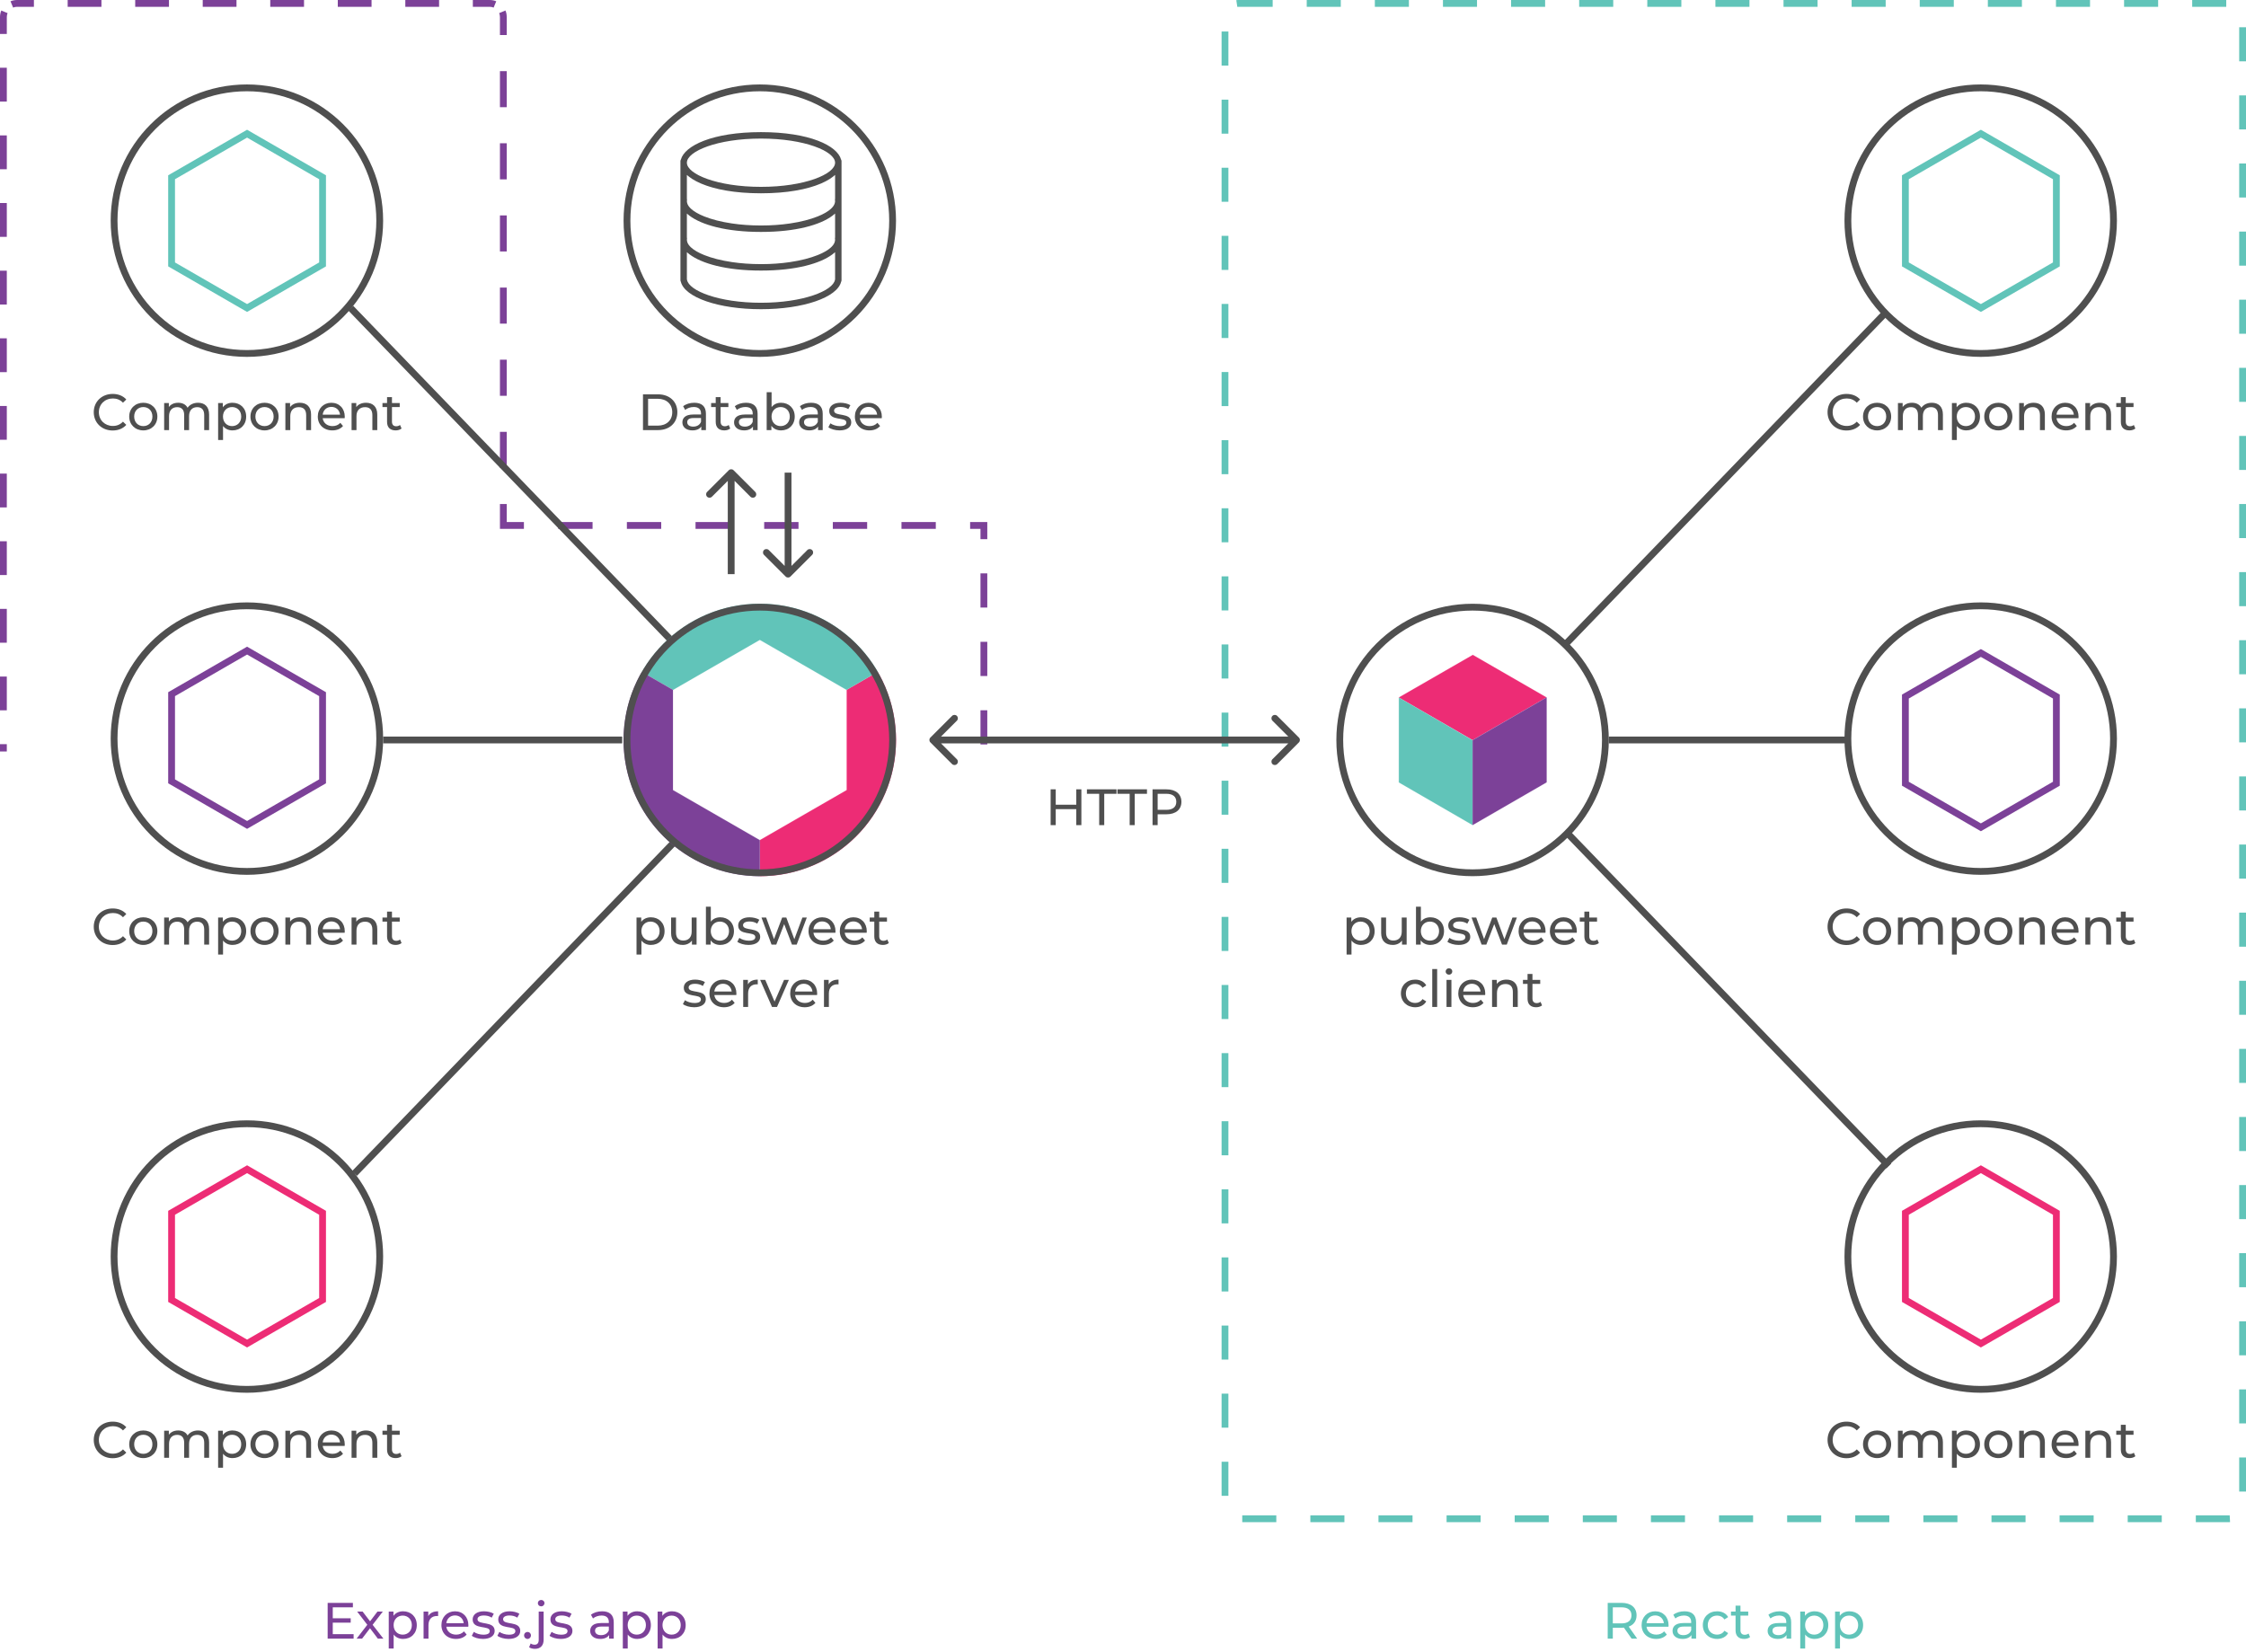 <svg width="6595" height="4850" viewBox="0 0 6595 4850" fill="none" xmlns="http://www.w3.org/2000/svg">
<rect x="10" y="10" width="2988" height="4450" rx="40" transform="translate(3587)" stroke="#61C4B9" stroke-width="20" stroke-dasharray="100 100"/>
<mask id="path-2-inside-1" fill="white">
<path fill-rule="evenodd" clip-rule="evenodd" d="M50 0C22.386 0 0 22.386 0 50V4420C0 4447.61 22.386 4470 50 4470H1438C1465.61 4470 1488 4447.61 1488 4420V3141H2899V1533H1488V50C1488 22.386 1465.61 0 1438 0H50Z"/>
</mask>
<path d="M1488 3141V3131H1478V3141H1488ZM2899 3141V3151H2909V3141H2899ZM2899 1533H2909V1523H2899V1533ZM1488 1533H1478V1543H1488V1533ZM-10 50V99.659H10V50H-10ZM-10 198.977V298.295H10V198.977H-10ZM-10 397.614V496.932H10V397.614H-10ZM-10 596.25V695.568H10V596.25H-10ZM-10 794.886V894.205H10V794.886H-10ZM-10 993.523V1092.84H10V993.523H-10ZM-10 1192.16V1291.48H10V1192.16H-10ZM-10 1390.8V1490.11H10V1390.8H-10ZM-10 1589.43V1688.75H10V1589.43H-10ZM-10 1788.07V1887.39H10V1788.07H-10ZM-10 1986.7V2086.02H10V1986.7H-10ZM-10 2185.34V2284.66H10V2185.34H-10ZM-10 2383.98V2483.3H10V2383.98H-10ZM-10 2582.61V2681.93H10V2582.61H-10ZM-10 2781.25V2880.57H10V2781.25H-10ZM-10 2979.89V3079.2H10V2979.89H-10ZM-10 3178.52V3277.84H10V3178.52H-10ZM-10 3377.16V3476.48H10V3377.16H-10ZM-10 3575.8V3675.11H10V3575.8H-10ZM-10 3774.43V3873.75H10V3774.43H-10ZM-10 3973.07V4072.39H10V3973.07H-10ZM-10 4171.7V4271.02H10V4171.7H-10ZM-10 4370.34V4420H10V4370.34H-10ZM-10 4420C-10 4428.12 -8.383 4435.88 -5.443 4442.97L13.031 4435.31C11.081 4430.61 10 4425.44 10 4420H-10ZM27.03 4475.44C34.118 4478.38 41.883 4480 50 4480V4460C44.558 4460 39.394 4458.92 34.691 4456.97L27.03 4475.44ZM50 4480H99.571V4460H50V4480ZM198.714 4480H297.857V4460H198.714V4480ZM397 4480H496.143V4460H397V4480ZM595.286 4480H694.429V4460H595.286V4480ZM793.571 4480H892.714V4460H793.571V4480ZM991.857 4480H1091V4460H991.857V4480ZM1190.14 4480H1289.29V4460H1190.14V4480ZM1388.43 4480H1438V4460H1388.43V4480ZM1438 4480C1446.12 4480 1453.88 4478.38 1460.97 4475.44L1453.31 4456.97C1448.61 4458.92 1443.44 4460 1438 4460V4480ZM1493.44 4442.97C1496.38 4435.88 1498 4428.12 1498 4420H1478C1478 4425.44 1476.92 4430.61 1474.97 4435.31L1493.44 4442.97ZM1498 4420V4366.71H1478V4420H1498ZM1498 4260.12V4153.54H1478V4260.12H1498ZM1498 4046.96V3940.37H1478V4046.96H1498ZM1498 3833.79V3727.21H1478V3833.79H1498ZM1498 3620.62V3514.04H1478V3620.62H1498ZM1498 3407.46V3300.87H1478V3407.46H1498ZM1498 3194.29V3141H1478V3194.29H1498ZM1488 3151H1538.39V3131H1488V3151ZM1639.18 3151H1739.96V3131H1639.18V3151ZM1840.75 3151H1941.54V3131H1840.75V3151ZM2042.32 3151H2143.11V3131H2042.32V3151ZM2243.89 3151H2344.68V3131H2243.89V3151ZM2445.46 3151H2546.25V3131H2445.46V3151ZM2647.04 3151H2747.82V3131H2647.04V3151ZM2848.61 3151H2899V3131H2848.61V3151ZM2909 3141V3090.75H2889V3141H2909ZM2909 2990.25V2889.75H2889V2990.25H2909ZM2909 2789.25V2688.75H2889V2789.25H2909ZM2909 2588.25V2487.75H2889V2588.25H2909ZM2909 2387.25V2286.75H2889V2387.25H2909ZM2909 2186.25V2085.75H2889V2186.25H2909ZM2909 1985.25V1884.75H2889V1985.25H2909ZM2909 1784.25V1683.75H2889V1784.25H2909ZM2909 1583.25V1533H2889V1583.25H2909ZM2899 1523H2848.61V1543H2899V1523ZM2747.82 1523H2647.04V1543H2747.82V1523ZM2546.25 1523H2445.46V1543H2546.25V1523ZM2344.68 1523H2243.89V1543H2344.68V1523ZM2143.11 1523H2042.32V1543H2143.11V1523ZM1941.54 1523H1840.75V1543H1941.54V1523ZM1739.96 1523H1639.18V1543H1739.96V1523ZM1538.39 1523H1488V1543H1538.39V1523ZM1498 1533V1480.04H1478V1533H1498ZM1498 1374.11V1268.18H1478V1374.11H1498ZM1498 1162.25V1056.32H1478V1162.25H1498ZM1498 950.393V844.464H1478V950.393H1498ZM1498 738.536V632.607H1478V738.536H1498ZM1498 526.679V420.75H1478V526.679H1498ZM1498 314.821V208.893H1478V314.821H1498ZM1498 102.964V50H1478V102.964H1498ZM1498 50C1498 41.883 1496.38 34.118 1493.44 27.03L1474.97 34.691C1476.92 39.394 1478 44.558 1478 50H1498ZM1460.97 -5.443C1453.88 -8.383 1446.12 -10 1438 -10V10C1443.44 10 1448.61 11.081 1453.31 13.031L1460.97 -5.443ZM1438 -10H1388.43V10H1438V-10ZM1289.29 -10H1190.14V10H1289.29V-10ZM1091 -10H991.857V10H1091V-10ZM892.714 -10H793.571V10H892.714V-10ZM694.429 -10H595.286V10H694.429V-10ZM496.143 -10H397V10H496.143V-10ZM297.857 -10H198.714V10H297.857V-10ZM99.571 -10H50V10H99.571V-10ZM50 -10C41.883 -10 34.118 -8.383 27.03 -5.443L34.691 13.031C39.394 11.081 44.558 10 50 10V-10ZM-5.443 27.03C-8.383 34.118 -10 41.883 -10 50H10C10 44.558 11.081 39.394 13.031 34.691L-5.443 27.03ZM1488 3141V3121H1468V3141H1488ZM2899 3141V3161H2919V3141H2899ZM2899 1533H2919V1513H2899V1533ZM1488 1533H1468V1553H1488V1533ZM-20 50V99.659H20V50H-20ZM-20 198.977V298.295H20V198.977H-20ZM-20 397.614V496.932H20V397.614H-20ZM-20 596.25V695.568H20V596.25H-20ZM-20 794.886V894.205H20V794.886H-20ZM-20 993.523V1092.84H20V993.523H-20ZM-20 1192.16V1291.48H20V1192.16H-20ZM-20 1390.8V1490.11H20V1390.8H-20ZM-20 1589.43V1688.75H20V1589.43H-20ZM-20 1788.07V1887.39H20V1788.07H-20ZM-20 1986.7V2086.02H20V1986.7H-20ZM-20 2185.34V2284.66H20V2185.34H-20ZM-20 2383.98V2483.3H20V2383.98H-20ZM-20 2582.61V2681.93H20V2582.61H-20ZM-20 2781.25V2880.57H20V2781.25H-20ZM-20 2979.89V3079.2H20V2979.89H-20ZM-20 3178.52V3277.84H20V3178.52H-20ZM-20 3377.16V3476.48H20V3377.16H-20ZM-20 3575.8V3675.11H20V3575.8H-20ZM-20 3774.43V3873.75H20V3774.43H-20ZM-20 3973.07V4072.39H20V3973.07H-20ZM-20 4171.7V4271.02H20V4171.7H-20ZM-20 4370.34V4420H20V4370.34H-20ZM-20 4420C-20 4429.45 -18.115 4438.52 -14.681 4446.8L22.268 4431.48C20.813 4427.97 20 4424.1 20 4420H-20ZM23.2 4484.68C31.481 4488.11 40.545 4490 50 4490V4450C45.895 4450 42.031 4449.19 38.522 4447.73L23.2 4484.68ZM50 4490H99.571V4450H50V4490ZM198.714 4490H297.857V4450H198.714V4490ZM397 4490H496.143V4450H397V4490ZM595.286 4490H694.429V4450H595.286V4490ZM793.571 4490H892.714V4450H793.571V4490ZM991.857 4490H1091V4450H991.857V4490ZM1190.14 4490H1289.29V4450H1190.14V4490ZM1388.43 4490H1438V4450H1388.43V4490ZM1438 4490C1447.45 4490 1456.52 4488.11 1464.8 4484.68L1449.48 4447.73C1445.97 4449.19 1442.1 4450 1438 4450V4490ZM1502.68 4446.8C1506.11 4438.52 1508 4429.45 1508 4420H1468C1468 4424.1 1467.19 4427.97 1465.73 4431.48L1502.68 4446.8ZM1508 4420V4366.71H1468V4420H1508ZM1508 4260.12V4153.54H1468V4260.12H1508ZM1508 4046.96V3940.37H1468V4046.96H1508ZM1508 3833.79V3727.21H1468V3833.79H1508ZM1508 3620.62V3514.04H1468V3620.62H1508ZM1508 3407.46V3300.87H1468V3407.46H1508ZM1508 3194.29V3141H1468V3194.29H1508ZM1488 3161H1538.39V3121H1488V3161ZM1639.18 3161H1739.96V3121H1639.18V3161ZM1840.75 3161H1941.54V3121H1840.75V3161ZM2042.32 3161H2143.11V3121H2042.32V3161ZM2243.89 3161H2344.68V3121H2243.89V3161ZM2445.46 3161H2546.25V3121H2445.46V3161ZM2647.04 3161H2747.82V3121H2647.04V3161ZM2848.61 3161H2899V3121H2848.61V3161ZM2919 3141V3090.75H2879V3141H2919ZM2919 2990.25V2889.75H2879V2990.25H2919ZM2919 2789.25V2688.75H2879V2789.25H2919ZM2919 2588.25V2487.75H2879V2588.25H2919ZM2919 2387.25V2286.75H2879V2387.25H2919ZM2919 2186.25V2085.75H2879V2186.25H2919ZM2919 1985.25V1884.75H2879V1985.25H2919ZM2919 1784.25V1683.75H2879V1784.25H2919ZM2919 1583.25V1533H2879V1583.25H2919ZM2899 1513H2848.61V1553H2899V1513ZM2747.82 1513H2647.04V1553H2747.82V1513ZM2546.25 1513H2445.46V1553H2546.25V1513ZM2344.68 1513H2243.89V1553H2344.68V1513ZM2143.11 1513H2042.32V1553H2143.11V1513ZM1941.54 1513H1840.75V1553H1941.54V1513ZM1739.96 1513H1639.18V1553H1739.96V1513ZM1538.39 1513H1488V1553H1538.39V1513ZM1508 1533V1480.04H1468V1533H1508ZM1508 1374.11V1268.18H1468V1374.11H1508ZM1508 1162.25V1056.32H1468V1162.25H1508ZM1508 950.393V844.464H1468V950.393H1508ZM1508 738.536V632.607H1468V738.536H1508ZM1508 526.679V420.75H1468V526.679H1508ZM1508 314.821V208.893H1468V314.821H1508ZM1508 102.964V50H1468V102.964H1508ZM1508 50C1508 40.545 1506.11 31.481 1502.68 23.2L1465.73 38.522C1467.19 42.031 1468 45.895 1468 50H1508ZM1464.8 -14.681C1456.52 -18.115 1447.45 -20 1438 -20V20C1442.1 20 1445.97 20.813 1449.48 22.268L1464.8 -14.681ZM1438 -20H1388.43V20H1438V-20ZM1289.29 -20H1190.14V20H1289.29V-20ZM1091 -20H991.857V20H1091V-20ZM892.714 -20H793.571V20H892.714V-20ZM694.429 -20H595.286V20H694.429V-20ZM496.143 -20H397V20H496.143V-20ZM297.857 -20H198.714V20H297.857V-20ZM99.571 -20H50V20H99.571V-20ZM50 -20C40.545 -20 31.481 -18.115 23.2 -14.681L38.522 22.268C42.031 20.813 45.895 20 50 20V-20ZM-14.681 23.2C-18.115 31.481 -20 40.545 -20 50H20C20 45.895 20.813 42.031 22.268 38.522L-14.681 23.2Z" fill="#7C4198" mask="url(#path-2-inside-1)"/>
<path d="M0 10H1378.37V-10H0V10Z" transform="translate(1030 905) rotate(46.029)" fill="#4F4F4F"/>
<path d="M0.003 10.364L1359.27 10L1359.27 -10L-0.003 -9.636L0.003 10.364Z" transform="translate(5535.74 918.747) scale(-1 1) rotate(46.029)" fill="#4F4F4F"/>
<path d="M0.003 10.364L1359.27 10L1359.27 -10L-0.003 -9.636L0.003 10.364Z" transform="translate(5545.74 3424.51) rotate(-133.971)" fill="#4F4F4F"/>
<path d="M0 10H543.29V-10H0V10ZM543.29 10H1378.37V-10H543.29V10Z" transform="translate(1998 2454) scale(-1 1) rotate(46.029)" fill="#4F4F4F"/>
<circle cx="400" cy="400" r="390" transform="translate(3924 1773)" stroke="#4F4F4F" stroke-width="20"/>
<circle cx="400" cy="400" r="390" transform="translate(1831 248)" stroke="#4F4F4F" stroke-width="20"/>
<circle cx="400" cy="400" r="390" transform="translate(325 248)" stroke="#4F4F4F" stroke-width="20"/>
<circle cx="400" cy="400" r="390" transform="translate(325 3290)" stroke="#4F4F4F" stroke-width="20"/>
<circle cx="400" cy="400" r="390" transform="translate(325 1769)" stroke="#4F4F4F" stroke-width="20"/>
<mask id="mask0" mask-type="alpha" maskUnits="userSpaceOnUse" x="2231" y="1972" width="400" height="601">
<path d="M254.451 52.91L346.061 1.75184e-08C415.184 119.638 420.317 271.889 346.29 400.157C272.305 528.346 138.046 600.016 -2.75796e-08 600.033V494.086L254.999 347.134V53.226L254.451 52.91Z" transform="translate(2231.12 1972.97)" fill="white"/>
</mask>
<g mask="url(#mask0)">
<path d="M407.895 0H0V608.033H407.895V0Z" transform="translate(2227.12 1968.97)" fill="#ED2C75"/>
</g>
<mask id="mask1" mask-type="alpha" maskUnits="userSpaceOnUse" x="1884" y="1773" width="694" height="254">
<path d="M91.432 253.085L-5.01448e-10 200.277C69.008 80.575 198.25 -5.94375e-10 346.307 -5.94375e-10C494.277 -5.94375e-10 623.452 80.478 692.49 200.066L600.873 252.978L346.245 106.239L91.432 253.085Z" transform="translate(1884.88 1773)" fill="white"/>
</mask>
<g mask="url(#mask1)">
<path d="M700.508 0H0V261.085H700.508V0Z" transform="translate(1880.87 1769)" fill="#61C4B9"/>
</g>
<mask id="mask2" mask-type="alpha" maskUnits="userSpaceOnUse" x="1831" y="1973" width="401" height="600">
<path d="M400.125 493.982V599.821C261.991 599.888 127.615 528.208 53.587 399.942C-20.398 271.752 -15.316 119.604 53.696 2.90305e-08L145.397 52.964L145.126 53.118V347.028L400.125 493.982Z" transform="translate(1831 1973.07)" fill="white"/>
</mask>
<g mask="url(#mask2)">
<path d="M408.141 0H0V607.824H408.141V0Z" transform="translate(1826.99 1969.07)" fill="#7C4198"/>
</g>
<circle cx="400" cy="400" r="390" transform="translate(1831 1773)" stroke="#4F4F4F" stroke-width="20"/>
<mask id="mask3" mask-type="alpha" maskUnits="userSpaceOnUse" x="4107" y="1923" width="435" height="251">
<path d="M1.32884e-08 125.184L216.916 250.367L434.164 124.961L217.53 1.50158e-09L1.32884e-08 125.184Z" transform="translate(4107.18 1923.05)" fill="white"/>
</mask>
<g mask="url(#mask3)">
<path d="M442.181 0H0V258.369H442.181V0Z" transform="translate(4103.17 1919.05)" fill="#ED2C75"/>
</g>
<mask id="mask4" mask-type="alpha" maskUnits="userSpaceOnUse" x="4107" y="2048" width="218" height="376">
<path d="M0.102 -1.22629e-08L216.624 125.255V374.621L1.07811e-08 249.275L0.102 -1.22629e-08Z" transform="translate(4107.38 2048.4)" fill="white"/>
</mask>
<g mask="url(#mask4)">
<path d="M224.64 0H0V382.621H224.64V0Z" transform="translate(4103.37 2044.4)" fill="#61C4B9"/>
</g>
<mask id="mask5" mask-type="alpha" maskUnits="userSpaceOnUse" x="4324" y="2047" width="218" height="377">
<path d="M9.02606e-09 375.346V125.655L217.484 -2.40253e-08V249.661L9.02606e-09 375.346Z" transform="translate(4324.07 2047.81)" fill="white"/>
</mask>
<g mask="url(#mask5)">
<path d="M225.503 0H0V383.346H225.503V0Z" transform="translate(4320.06 2043.81)" fill="#7C4198"/>
</g>
<path d="M471.619 80.458C460.664 39.898 379.128 0 236.5 0C93.872 0 12.326 39.898 1.381 80.458C0.587 81.848 0 83.37 0 85.091V89.818V198.545V203.273V208V312V316.727V321.455V434.909C0 436.441 0.407 437.887 1.107 439.173C12.279 485.453 112.233 520 236.5 520C360.483 520 460.276 485.595 471.818 439.485C472.574 438.133 473 436.573 473 434.909V321.455V316.727V312V208V203.273V198.545V89.818V85.091C473 83.37 472.413 81.848 471.619 80.458ZM453.333 321.313C453.068 322.457 452.699 323.591 452.235 324.745C451.857 325.681 451.393 326.617 450.883 327.553C450.249 328.716 449.539 329.879 448.697 331.041C448.073 331.921 447.363 332.791 446.626 333.66C445.575 334.899 444.459 336.137 443.192 337.367C442.425 338.113 441.583 338.851 440.732 339.598C439.181 340.95 437.563 342.292 435.756 343.625C434.98 344.202 434.148 344.76 433.325 345.327C431.187 346.802 428.954 348.268 426.504 349.705C425.861 350.092 425.17 350.461 424.499 350.839C421.68 352.428 418.737 354.007 415.559 355.538C415.152 355.737 414.726 355.926 414.31 356.115C410.763 357.788 407.054 359.433 403.091 361.022C402.977 361.069 402.864 361.107 402.75 361.154C381.266 369.729 353.785 376.943 321.763 381.671C321.602 381.689 321.441 381.708 321.281 381.737C315.056 382.654 308.67 383.467 302.115 384.185C301.046 384.299 299.92 384.375 298.841 384.488C293.118 385.084 287.329 385.632 281.369 386.067C278.644 386.265 275.787 386.36 273.016 386.53C268.532 386.795 264.095 387.088 259.497 387.249C251.986 387.485 244.323 387.636 236.5 387.636C228.677 387.636 221.014 387.485 213.493 387.22C208.896 387.06 204.459 386.757 199.975 386.502C197.203 386.341 194.346 386.237 191.622 386.039C185.662 385.604 179.872 385.055 174.149 384.46C173.071 384.346 171.945 384.271 170.876 384.157C164.32 383.439 157.935 382.616 151.71 381.708C151.549 381.689 151.388 381.671 151.228 381.642C119.205 376.915 91.724 369.701 70.24 361.126C70.127 361.088 70.013 361.041 69.9 360.993C65.936 359.405 62.218 357.76 58.68 356.087C58.274 355.888 57.838 355.699 57.432 355.51C54.253 353.978 51.311 352.409 48.492 350.811C47.83 350.433 47.13 350.064 46.486 349.676C44.036 348.239 41.804 346.774 39.666 345.299C38.852 344.732 38.01 344.174 37.235 343.597C35.428 342.264 33.81 340.921 32.259 339.569C31.417 338.832 30.565 338.095 29.799 337.338C28.531 336.109 27.415 334.88 26.365 333.632C25.627 332.762 24.918 331.892 24.293 331.013C23.461 329.85 22.751 328.687 22.108 327.524C21.597 326.588 21.143 325.652 20.755 324.716C20.292 323.572 19.923 322.428 19.658 321.284C19.308 319.781 18.92 318.249 18.92 316.727C18.92 315.659 19.043 314.591 19.213 313.532C19.45 312.104 19.317 310.676 18.92 309.324V239.134C19.185 239.38 19.516 239.616 19.79 239.862C21.853 241.677 23.953 243.483 26.318 245.223C61.953 272.159 133.216 293.091 236.5 293.091C339.349 293.091 410.432 272.329 446.219 245.553C449.076 243.473 451.649 241.327 454.071 239.143L454.08 239.134V309.324C453.683 310.676 453.55 312.104 453.787 313.532C453.966 314.591 454.08 315.659 454.08 316.727C454.08 318.249 453.692 319.781 453.333 321.313ZM454.08 125.679V195.87C453.683 197.222 453.55 198.649 453.787 200.077C453.966 201.136 454.08 202.204 454.08 203.273C454.08 204.795 453.692 206.327 453.333 207.858C453.068 209.002 452.699 210.137 452.235 211.29C451.857 212.226 451.393 213.162 450.883 214.098C450.249 215.261 449.539 216.424 448.697 217.587C448.073 218.466 447.363 219.336 446.626 220.206C445.575 221.444 444.459 222.683 443.192 223.912C442.425 224.659 441.583 225.396 440.732 226.143C439.181 227.495 437.563 228.838 435.756 230.171C434.98 230.748 434.148 231.305 433.325 231.873C431.187 233.348 428.954 234.813 426.504 236.25C425.861 236.638 425.17 237.007 424.499 237.385C421.68 238.973 418.737 240.552 415.559 242.084C415.152 242.282 414.726 242.471 414.31 242.66C410.763 244.334 407.054 245.979 403.091 247.567C402.977 247.615 402.864 247.652 402.75 247.7C381.266 256.275 353.785 263.489 321.763 268.216C321.602 268.235 321.441 268.254 321.281 268.282C315.056 269.199 308.67 270.012 302.115 270.731C301.046 270.844 299.92 270.92 298.841 271.033C293.118 271.629 287.329 272.177 281.369 272.612C278.644 272.811 275.787 272.905 273.016 273.076C268.532 273.34 264.095 273.633 259.497 273.794C251.986 274.031 244.323 274.182 236.5 274.182C228.677 274.182 221.014 274.031 213.493 273.766C208.896 273.605 204.459 273.303 199.975 273.047C197.203 272.887 194.346 272.783 191.622 272.584C185.662 272.149 179.872 271.601 174.149 271.005C173.071 270.892 171.945 270.816 170.876 270.703C164.32 269.984 157.935 269.161 151.71 268.254C151.549 268.235 151.388 268.216 151.228 268.188C119.205 263.46 91.724 256.247 70.24 247.671C70.127 247.633 70.013 247.586 69.9 247.539C65.936 245.951 62.218 244.305 58.68 242.632C58.274 242.433 57.838 242.244 57.432 242.055C54.253 240.524 51.311 238.954 48.492 237.356C47.83 236.978 47.13 236.609 46.486 236.222C44.036 234.785 41.804 233.319 39.666 231.844C38.852 231.277 38.01 230.719 37.235 230.143C35.428 228.809 33.81 227.467 32.259 226.115C31.417 225.377 30.565 224.64 29.799 223.884C28.531 222.655 27.415 221.425 26.365 220.177C25.627 219.308 24.918 218.438 24.293 217.559C23.461 216.396 22.751 215.233 22.108 214.07C21.597 213.134 21.143 212.198 20.755 211.262C20.292 210.118 19.923 208.974 19.658 207.83C19.308 206.327 18.92 204.795 18.92 203.273C18.92 202.204 19.043 201.136 19.213 200.077C19.45 198.649 19.317 197.222 18.92 195.87V125.679C20.055 126.71 21.351 127.721 22.581 128.743C23.262 129.31 23.896 129.877 24.615 130.444C27.453 132.676 30.518 134.879 33.838 137.025C34.529 137.469 35.305 137.904 36.024 138.348C38.805 140.079 41.747 141.771 44.84 143.435C45.985 144.049 47.13 144.655 48.312 145.26C51.765 147.018 55.388 148.729 59.201 150.384C59.825 150.658 60.393 150.942 61.026 151.207C65.463 153.088 70.174 154.884 75.075 156.624C76.427 157.106 77.846 157.56 79.237 158.033C83.135 159.347 87.164 160.604 91.336 161.824C92.84 162.259 94.316 162.713 95.858 163.129C101.392 164.66 107.106 166.116 113.104 167.459C113.927 167.648 114.816 167.799 115.649 167.979C120.937 169.132 126.423 170.201 132.062 171.203C133.973 171.543 135.912 171.865 137.861 172.186C143.224 173.065 148.749 173.869 154.416 174.607C155.872 174.796 157.263 175.013 158.739 175.193C165.777 176.044 173.061 176.772 180.544 177.396C182.389 177.547 184.309 177.66 186.182 177.793C192.17 178.228 198.291 178.587 204.554 178.871C206.833 178.975 209.104 179.079 211.431 179.164C219.586 179.438 227.891 179.636 236.5 179.636C245.109 179.636 253.414 179.438 261.569 179.164C263.887 179.079 266.157 178.975 268.446 178.871C274.709 178.587 280.83 178.228 286.818 177.793C288.691 177.651 290.602 177.547 292.456 177.396C299.939 176.781 307.223 176.044 314.261 175.193C315.737 175.013 317.128 174.796 318.584 174.607C324.251 173.869 329.766 173.065 335.139 172.186C337.088 171.865 339.027 171.543 340.938 171.203C346.577 170.201 352.063 169.132 357.352 167.979C358.184 167.799 359.073 167.639 359.896 167.459C365.894 166.116 371.608 164.651 377.142 163.129C378.684 162.703 380.16 162.259 381.664 161.824C385.836 160.604 389.866 159.347 393.763 158.033C395.154 157.56 396.573 157.106 397.925 156.624C402.826 154.884 407.546 153.088 411.974 151.207C412.607 150.942 413.175 150.658 413.799 150.384C417.612 148.72 421.235 147.018 424.688 145.26C425.87 144.655 427.024 144.049 428.16 143.435C431.253 141.78 434.195 140.088 436.976 138.348C437.695 137.904 438.471 137.469 439.162 137.025C442.482 134.879 445.547 132.685 448.385 130.444C449.095 129.877 449.728 129.31 450.419 128.743C451.649 127.721 452.945 126.71 454.08 125.679ZM236.5 18.909C364.73 18.909 454.08 56.273 454.08 89.818C454.08 123.363 364.73 160.727 236.5 160.727C108.27 160.727 18.92 123.363 18.92 89.818C18.92 56.273 108.27 18.909 236.5 18.909ZM454.08 432.101C453.948 432.517 453.853 432.943 453.777 433.377C448.413 466.081 359.821 501.091 236.5 501.091C113.179 501.091 24.587 466.081 19.223 433.377C19.147 432.952 19.043 432.536 18.92 432.139V352.588C19.185 352.834 19.516 353.071 19.79 353.316C21.853 355.132 23.953 356.937 26.318 358.677C61.953 385.613 133.216 406.545 236.5 406.545C339.349 406.545 410.432 385.783 446.219 359.008C449.076 356.928 451.649 354.782 454.071 352.598L454.08 352.588V432.101V432.101Z" transform="translate(1998 388)" fill="#4F4F4F"/>
<path d="M56.198 64.75C44.498 64.75 34.298 69.25 27.848 78.1V65.5H14.048V174.1H28.448V133C35.048 141.55 44.948 145.9 56.198 145.9C79.448 145.9 96.398 129.7 96.398 105.25C96.398 80.95 79.448 64.75 56.198 64.75ZM54.998 133.3C39.848 133.3 28.298 122.2 28.298 105.25C28.298 88.45 39.848 77.35 54.998 77.35C70.298 77.35 81.848 88.45 81.848 105.25C81.848 122.2 70.298 133.3 54.998 133.3ZM175.995 65.5V106.6C175.995 123.7 166.395 133 151.395 133C137.745 133 129.945 125.2 129.945 109.6V65.5H115.545V111.25C115.545 134.65 129.195 145.9 149.745 145.9C160.995 145.9 170.895 141.25 176.745 133V145H190.395V65.5H175.995ZM259.958 64.75C248.708 64.75 238.808 68.95 232.208 77.5V33.7H217.808V145H231.608V132.4C238.058 141.4 248.258 145.9 259.958 145.9C283.208 145.9 300.158 129.55 300.158 105.25C300.158 80.95 283.208 64.75 259.958 64.75ZM258.758 133.3C243.608 133.3 232.058 122.2 232.058 105.25C232.058 88.3 243.608 77.35 258.758 77.35C274.058 77.35 285.608 88.3 285.608 105.25C285.608 122.2 274.058 133.3 258.758 133.3ZM342.854 145.9C364.004 145.9 377.204 136.75 377.204 122.35C377.204 91.45 326.804 106.75 326.804 88C326.804 81.7 332.954 77.05 345.554 77.05C353.354 77.05 361.304 78.7 368.504 83.35L374.654 71.95C367.754 67.45 356.054 64.75 345.704 64.75C325.304 64.75 312.554 74.35 312.554 88.6C312.554 120.25 362.804 104.8 362.804 122.65C362.804 129.4 357.254 133.45 343.904 133.45C333.554 133.45 322.754 130 316.004 125.2L310.004 136.6C316.604 141.85 329.654 145.9 342.854 145.9ZM501.136 65.5L477.436 129.1L453.886 65.5H441.736L417.736 128.8L394.636 65.5H380.986L410.536 145H424.336L447.586 84.7L470.536 145H484.336L514.036 65.5H501.136ZM598.301 105.7C598.301 81.25 581.951 64.75 559.001 64.75C536.051 64.75 519.101 81.7 519.101 105.25C519.101 128.95 536.201 145.9 561.851 145.9C575.051 145.9 586.001 141.4 593.201 133L585.251 123.7C579.401 130.15 571.601 133.3 562.301 133.3C546.551 133.3 535.301 124 533.501 110.05H598.001C598.151 108.7 598.301 106.9 598.301 105.7ZM559.001 76.9C572.951 76.9 583.001 86.35 584.501 99.7H533.501C535.001 86.2 545.201 76.9 559.001 76.9ZM690.146 105.7C690.146 81.25 673.796 64.75 650.846 64.75C627.896 64.75 610.946 81.7 610.946 105.25C610.946 128.95 628.046 145.9 653.696 145.9C666.896 145.9 677.846 141.4 685.046 133L677.096 123.7C671.246 130.15 663.446 133.3 654.146 133.3C638.396 133.3 627.146 124 625.346 110.05H689.846C689.996 108.7 690.146 106.9 690.146 105.7ZM650.846 76.9C664.796 76.9 674.846 86.35 676.346 99.7H625.346C626.846 86.2 637.046 76.9 650.846 76.9ZM750.342 130C747.342 132.4 743.292 133.75 739.092 133.75C731.142 133.75 726.642 128.95 726.642 120.4V77.35H749.442V65.5H726.642V48.1H712.242V65.5H698.742V77.35H712.242V121C712.242 137.05 721.392 145.9 737.442 145.9C743.892 145.9 750.492 144.1 754.842 140.35L750.342 130ZM183.113 328.9C204.263 328.9 217.463 319.75 217.463 305.35C217.463 274.45 167.063 289.75 167.063 271C167.063 264.7 173.213 260.05 185.813 260.05C193.613 260.05 201.563 261.7 208.763 266.35L214.913 254.95C208.013 250.45 196.313 247.75 185.963 247.75C165.563 247.75 152.813 257.35 152.813 271.6C152.813 303.25 203.063 287.8 203.063 305.65C203.063 312.4 197.513 316.45 184.163 316.45C173.813 316.45 163.013 313 156.263 308.2L150.263 319.6C156.863 324.85 169.913 328.9 183.113 328.9ZM307.31 288.7C307.31 264.25 290.96 247.75 268.01 247.75C245.06 247.75 228.11 264.7 228.11 288.25C228.11 311.95 245.21 328.9 270.86 328.9C284.06 328.9 295.01 324.4 302.21 316L294.26 306.7C288.41 313.15 280.61 316.3 271.31 316.3C255.56 316.3 244.31 307 242.51 293.05H307.01C307.16 291.7 307.31 289.9 307.31 288.7ZM268.01 259.9C281.96 259.9 292.01 269.35 293.51 282.7H242.51C244.01 269.2 254.21 259.9 268.01 259.9ZM341.105 261.85V248.5H327.305V328H341.705V288.4C341.705 271 351.305 261.55 366.755 261.55C367.805 261.55 368.855 261.55 370.055 261.7V247.75C356.105 247.75 346.205 252.55 341.105 261.85ZM447.276 248.5L419.376 312.25L392.076 248.5H377.076L411.876 328H426.576L461.376 248.5H447.276ZM544.468 288.7C544.468 264.25 528.118 247.75 505.168 247.75C482.218 247.75 465.268 264.7 465.268 288.25C465.268 311.95 482.368 328.9 508.018 328.9C521.218 328.9 532.168 324.4 539.368 316L531.418 306.7C525.568 313.15 517.768 316.3 508.468 316.3C492.718 316.3 481.468 307 479.668 293.05H544.168C544.318 291.7 544.468 289.9 544.468 288.7ZM505.168 259.9C519.118 259.9 529.168 269.35 530.668 282.7H479.668C481.168 269.2 491.368 259.9 505.168 259.9ZM578.263 261.85V248.5H564.463V328H578.863V288.4C578.863 271 588.463 261.55 603.913 261.55C604.963 261.55 606.013 261.55 607.213 261.7V247.75C593.263 247.75 583.363 252.55 578.263 261.85Z" transform="translate(1855 2629)" fill="#4F4F4F"/>
<path d="M31.105 131.95V98.05H83.754V85.3H31.105V53.05H90.204V40H16.105V145H92.305V131.95H31.105ZM179.785 145L148.135 104.35L178.135 65.5H162.385L140.635 94.15L118.735 65.5H102.685L132.535 104.35L101.185 145H117.235L140.485 114.55L163.435 145H179.785ZM237.649 64.75C225.949 64.75 215.749 69.25 209.299 78.1V65.5H195.499V174.1H209.899V133C216.499 141.55 226.399 145.9 237.649 145.9C260.899 145.9 277.849 129.7 277.849 105.25C277.849 80.95 260.899 64.75 237.649 64.75ZM236.449 133.3C221.299 133.3 209.749 122.2 209.749 105.25C209.749 88.45 221.299 77.35 236.449 77.35C251.749 77.35 263.299 88.45 263.299 105.25C263.299 122.2 251.749 133.3 236.449 133.3ZM311.545 78.85V65.5H297.745V145H312.145V105.4C312.145 88 321.745 78.55 337.195 78.55C338.245 78.55 339.295 78.55 340.495 78.7V64.75C326.545 64.75 316.645 69.55 311.545 78.85ZM429.36 105.7C429.36 81.25 413.01 64.75 390.06 64.75C367.11 64.75 350.16 81.7 350.16 105.25C350.16 128.95 367.26 145.9 392.91 145.9C406.11 145.9 417.06 141.4 424.26 133L416.31 123.7C410.46 130.15 402.66 133.3 393.36 133.3C377.61 133.3 366.36 124 364.56 110.05H429.06C429.21 108.7 429.36 106.9 429.36 105.7ZM390.06 76.9C404.01 76.9 414.06 86.35 415.56 99.7H364.56C366.06 86.2 376.26 76.9 390.06 76.9ZM472.156 145.9C493.306 145.9 506.506 136.75 506.506 122.35C506.506 91.45 456.106 106.75 456.106 88C456.106 81.7 462.256 77.05 474.856 77.05C482.656 77.05 490.606 78.7 497.806 83.35L503.956 71.95C497.056 67.45 485.356 64.75 475.006 64.75C454.606 64.75 441.856 74.35 441.856 88.6C441.856 120.25 492.106 104.8 492.106 122.65C492.106 129.4 486.556 133.45 473.206 133.45C462.856 133.45 452.056 130 445.306 125.2L439.306 136.6C445.906 141.85 458.956 145.9 472.156 145.9ZM547.303 145.9C568.453 145.9 581.653 136.75 581.653 122.35C581.653 91.45 531.253 106.75 531.253 88C531.253 81.7 537.403 77.05 550.003 77.05C557.803 77.05 565.753 78.7 572.953 83.35L579.103 71.95C572.203 67.45 560.503 64.75 550.153 64.75C529.753 64.75 517.003 74.35 517.003 88.6C517.003 120.25 567.253 104.8 567.253 122.65C567.253 129.4 561.703 133.45 548.353 133.45C538.003 133.45 527.203 130 520.453 125.2L514.453 136.6C521.053 141.85 534.103 145.9 547.303 145.9ZM603.099 145.9C608.499 145.9 612.999 141.55 612.999 135.55C612.999 129.55 608.499 125.35 603.099 125.35C597.549 125.35 592.899 129.55 592.899 135.55C592.899 141.55 597.549 145.9 603.099 145.9ZM643.048 50.2C648.748 50.2 652.798 46 652.798 40.6C652.798 35.5 648.598 31.45 643.048 31.45C637.498 31.45 633.298 35.65 633.298 40.9C633.298 46.15 637.498 50.2 643.048 50.2ZM624.898 175C641.248 175 650.248 164.8 650.248 148.6V65.5H635.848V148.9C635.848 158.05 631.648 162.85 623.998 162.85C619.348 162.85 615.148 161.5 612.298 159.1L607.648 170.2C611.698 173.5 618.298 175 624.898 175ZM700.525 145.9C721.675 145.9 734.875 136.75 734.875 122.35C734.875 91.45 684.475 106.75 684.475 88C684.475 81.7 690.625 77.05 703.225 77.05C711.025 77.05 718.975 78.7 726.175 83.35L732.325 71.95C725.425 67.45 713.725 64.75 703.375 64.75C682.975 64.75 670.225 74.35 670.225 88.6C670.225 120.25 720.475 104.8 720.475 122.65C720.475 129.4 714.925 133.45 701.575 133.45C691.225 133.45 680.425 130 673.675 125.2L667.675 136.6C674.275 141.85 687.325 145.9 700.525 145.9ZM822.105 64.75C809.355 64.75 797.505 68.35 789.255 74.95L795.255 85.75C801.405 80.5 811.005 77.2 820.455 77.2C834.705 77.2 841.755 84.25 841.755 96.4V99.25H818.955C795.255 99.25 787.005 109.75 787.005 122.5C787.005 136.3 798.405 145.9 816.405 145.9C828.855 145.9 837.705 141.7 842.505 134.5V145H856.155V97C856.155 75.25 843.855 64.75 822.105 64.75ZM818.805 134.8C807.855 134.8 801.255 129.85 801.255 121.9C801.255 115.15 805.305 109.6 819.555 109.6H841.755V120.7C838.155 129.85 829.605 134.8 818.805 134.8ZM924.953 64.75C913.253 64.75 903.053 69.25 896.603 78.1V65.5H882.803V174.1H897.203V133C903.803 141.55 913.703 145.9 924.953 145.9C948.203 145.9 965.153 129.7 965.153 105.25C965.153 80.95 948.203 64.75 924.953 64.75ZM923.753 133.3C908.603 133.3 897.053 122.2 897.053 105.25C897.053 88.45 908.603 77.35 923.753 77.35C939.053 77.35 950.603 88.45 950.603 105.25C950.603 122.2 939.053 133.3 923.753 133.3ZM1027.2 64.75C1015.5 64.75 1005.3 69.25 998.849 78.1V65.5H985.049V174.1H999.449V133C1006.05 141.55 1015.95 145.9 1027.2 145.9C1050.45 145.9 1067.4 129.7 1067.4 105.25C1067.4 80.95 1050.45 64.75 1027.2 64.75ZM1026 133.3C1010.85 133.3 999.299 122.2 999.299 105.25C999.299 88.45 1010.85 77.35 1026 77.35C1041.3 77.35 1052.85 88.45 1052.85 105.25C1052.85 122.2 1041.3 133.3 1026 133.3Z" transform="translate(946 4667)" fill="#7C4198"/>
<path d="M102.314 145L77.414 109.75C92.114 104.5 100.514 92.8 100.514 76.6C100.514 53.8 84.014 40 56.714 40H15.764V145H30.764V113.05H56.714C58.964 113.05 61.214 112.9 63.314 112.75L85.964 145H102.314ZM56.264 100.3H30.764V53.05H56.264C75.464 53.05 85.514 61.6 85.514 76.6C85.514 91.6 75.464 100.3 56.264 100.3ZM194.498 105.7C194.498 81.25 178.148 64.75 155.198 64.75C132.248 64.75 115.298 81.7 115.298 105.25C115.298 128.95 132.398 145.9 158.048 145.9C171.248 145.9 182.198 141.4 189.398 133L181.448 123.7C175.598 130.15 167.798 133.3 158.498 133.3C142.748 133.3 131.498 124 129.698 110.05H194.198C194.348 108.7 194.498 106.9 194.498 105.7ZM155.198 76.9C169.148 76.9 179.198 86.35 180.698 99.7H129.698C131.198 86.2 141.398 76.9 155.198 76.9ZM241.246 64.75C228.496 64.75 216.646 68.35 208.396 74.95L214.396 85.75C220.546 80.5 230.146 77.2 239.596 77.2C253.846 77.2 260.896 84.25 260.896 96.4V99.25H238.096C214.396 99.25 206.146 109.75 206.146 122.5C206.146 136.3 217.546 145.9 235.546 145.9C247.996 145.9 256.846 141.7 261.646 134.5V145H275.296V97C275.296 75.25 262.996 64.75 241.246 64.75ZM237.946 134.8C226.996 134.8 220.396 129.85 220.396 121.9C220.396 115.15 224.446 109.6 238.696 109.6H260.896V120.7C257.296 129.85 248.746 134.8 237.946 134.8ZM337.034 145.9C351.284 145.9 363.134 139.9 369.434 128.8L358.484 121.9C353.384 129.7 345.584 133.3 336.884 133.3C321.284 133.3 309.584 122.5 309.584 105.25C309.584 88.3 321.284 77.35 336.884 77.35C345.584 77.35 353.384 80.95 358.484 88.75L369.434 81.7C363.134 70.6 351.284 64.75 337.034 64.75C312.584 64.75 295.034 81.55 295.034 105.25C295.034 128.95 312.584 145.9 337.034 145.9ZM429.303 130C426.303 132.4 422.253 133.75 418.053 133.75C410.103 133.75 405.603 128.95 405.603 120.4V77.35H428.403V65.5H405.603V48.1H391.203V65.5H377.703V77.35H391.203V121C391.203 137.05 400.353 145.9 416.403 145.9C422.853 145.9 429.453 144.1 433.803 140.35L429.303 130ZM520.446 64.75C507.696 64.75 495.846 68.35 487.596 74.95L493.596 85.75C499.746 80.5 509.346 77.2 518.796 77.2C533.046 77.2 540.096 84.25 540.096 96.4V99.25H517.296C493.596 99.25 485.346 109.75 485.346 122.5C485.346 136.3 496.746 145.9 514.746 145.9C527.196 145.9 536.046 141.7 540.846 134.5V145H554.496V97C554.496 75.25 542.196 64.75 520.446 64.75ZM517.146 134.8C506.196 134.8 499.596 129.85 499.596 121.9C499.596 115.15 503.646 109.6 517.896 109.6H540.096V120.7C536.496 129.85 527.946 134.8 517.146 134.8ZM623.294 64.75C611.594 64.75 601.394 69.25 594.944 78.1V65.5H581.144V174.1H595.544V133C602.144 141.55 612.044 145.9 623.294 145.9C646.544 145.9 663.494 129.7 663.494 105.25C663.494 80.95 646.544 64.75 623.294 64.75ZM622.094 133.3C606.944 133.3 595.394 122.2 595.394 105.25C595.394 88.45 606.944 77.35 622.094 77.35C637.394 77.35 648.944 88.45 648.944 105.25C648.944 122.2 637.394 133.3 622.094 133.3ZM725.54 64.75C713.84 64.75 703.64 69.25 697.19 78.1V65.5H683.39V174.1H697.79V133C704.39 141.55 714.29 145.9 725.54 145.9C748.79 145.9 765.74 129.7 765.74 105.25C765.74 80.95 748.79 64.75 725.54 64.75ZM724.34 133.3C709.19 133.3 697.64 122.2 697.64 105.25C697.64 88.45 709.19 77.35 724.34 77.35C739.64 77.35 751.19 88.45 751.19 105.25C751.19 122.2 739.64 133.3 724.34 133.3Z" transform="translate(4705 4667)" fill="#61C4B9"/>
<path d="M56.198 64.75C44.498 64.75 34.298 69.25 27.848 78.1V65.5H14.048V174.1H28.448V133C35.048 141.55 44.948 145.9 56.198 145.9C79.448 145.9 96.398 129.7 96.398 105.25C96.398 80.95 79.448 64.75 56.198 64.75ZM54.998 133.3C39.848 133.3 28.298 122.2 28.298 105.25C28.298 88.45 39.848 77.35 54.998 77.35C70.298 77.35 81.848 88.45 81.848 105.25C81.848 122.2 70.298 133.3 54.998 133.3ZM175.995 65.5V106.6C175.995 123.7 166.395 133 151.395 133C137.745 133 129.945 125.2 129.945 109.6V65.5H115.545V111.25C115.545 134.65 129.195 145.9 149.745 145.9C160.995 145.9 170.895 141.25 176.745 133V145H190.395V65.5H175.995ZM259.958 64.75C248.708 64.75 238.808 68.95 232.208 77.5V33.7H217.808V145H231.608V132.4C238.058 141.4 248.258 145.9 259.958 145.9C283.208 145.9 300.158 129.55 300.158 105.25C300.158 80.95 283.208 64.75 259.958 64.75ZM258.758 133.3C243.608 133.3 232.058 122.2 232.058 105.25C232.058 88.3 243.608 77.35 258.758 77.35C274.058 77.35 285.608 88.3 285.608 105.25C285.608 122.2 274.058 133.3 258.758 133.3ZM342.854 145.9C364.004 145.9 377.204 136.75 377.204 122.35C377.204 91.45 326.804 106.75 326.804 88C326.804 81.7 332.954 77.05 345.554 77.05C353.354 77.05 361.304 78.7 368.504 83.35L374.654 71.95C367.754 67.45 356.054 64.75 345.704 64.75C325.304 64.75 312.554 74.35 312.554 88.6C312.554 120.25 362.804 104.8 362.804 122.65C362.804 129.4 357.254 133.45 343.904 133.45C333.554 133.45 322.754 130 316.004 125.2L310.004 136.6C316.604 141.85 329.654 145.9 342.854 145.9ZM501.136 65.5L477.436 129.1L453.886 65.5H441.736L417.736 128.8L394.636 65.5H380.986L410.536 145H424.336L447.586 84.7L470.536 145H484.336L514.036 65.5H501.136ZM598.301 105.7C598.301 81.25 581.951 64.75 559.001 64.75C536.051 64.75 519.101 81.7 519.101 105.25C519.101 128.95 536.201 145.9 561.851 145.9C575.051 145.9 586.001 141.4 593.201 133L585.251 123.7C579.401 130.15 571.601 133.3 562.301 133.3C546.551 133.3 535.301 124 533.501 110.05H598.001C598.151 108.7 598.301 106.9 598.301 105.7ZM559.001 76.9C572.951 76.9 583.001 86.35 584.501 99.7H533.501C535.001 86.2 545.201 76.9 559.001 76.9ZM690.146 105.7C690.146 81.25 673.796 64.75 650.846 64.75C627.896 64.75 610.946 81.7 610.946 105.25C610.946 128.95 628.046 145.9 653.696 145.9C666.896 145.9 677.846 141.4 685.046 133L677.096 123.7C671.246 130.15 663.446 133.3 654.146 133.3C638.396 133.3 627.146 124 625.346 110.05H689.846C689.996 108.7 690.146 106.9 690.146 105.7ZM650.846 76.9C664.796 76.9 674.846 86.35 676.346 99.7H625.346C626.846 86.2 637.046 76.9 650.846 76.9ZM750.342 130C747.342 132.4 743.292 133.75 739.092 133.75C731.142 133.75 726.642 128.95 726.642 120.4V77.35H749.442V65.5H726.642V48.1H712.242V65.5H698.742V77.35H712.242V121C712.242 137.05 721.392 145.9 737.442 145.9C743.892 145.9 750.492 144.1 754.842 140.35L750.342 130ZM215.544 328.9C229.794 328.9 241.644 322.9 247.944 311.8L236.994 304.9C231.894 312.7 224.094 316.3 215.394 316.3C199.794 316.3 188.094 305.5 188.094 288.25C188.094 271.3 199.794 260.35 215.394 260.35C224.094 260.35 231.894 263.95 236.994 271.75L247.944 264.7C241.644 253.6 229.794 247.75 215.544 247.75C191.094 247.75 173.544 264.55 173.544 288.25C173.544 311.95 191.094 328.9 215.544 328.9ZM265.562 328H279.962V216.7H265.562V328ZM314.657 233.2C320.357 233.2 324.407 229 324.407 223.6C324.407 218.5 320.207 214.45 314.657 214.45C309.107 214.45 304.907 218.65 304.907 223.9C304.907 229.15 309.107 233.2 314.657 233.2ZM307.457 328H321.857V248.5H307.457V328ZM421.201 288.7C421.201 264.25 404.851 247.75 381.901 247.75C358.951 247.75 342.001 264.7 342.001 288.25C342.001 311.95 359.101 328.9 384.751 328.9C397.951 328.9 408.901 324.4 416.101 316L408.151 306.7C402.301 313.15 394.501 316.3 385.201 316.3C369.451 316.3 358.201 307 356.401 293.05H420.901C421.051 291.7 421.201 289.9 421.201 288.7ZM381.901 259.9C395.851 259.9 405.901 269.35 407.401 282.7H356.401C357.901 269.2 368.101 259.9 381.901 259.9ZM483.647 247.75C471.047 247.75 460.847 252.4 454.997 260.5V248.5H441.197V328H455.597V287.05C455.597 269.8 465.497 260.65 480.797 260.65C494.447 260.65 502.247 268.3 502.247 283.9V328H516.647V282.25C516.647 258.85 502.997 247.75 483.647 247.75ZM583.496 313C580.496 315.4 576.446 316.75 572.246 316.75C564.296 316.75 559.796 311.95 559.796 303.4V260.35H582.596V248.5H559.796V231.1H545.396V248.5H531.896V260.35H545.396V304C545.396 320.05 554.546 328.9 570.596 328.9C577.046 328.9 583.646 327.1 587.996 323.35L583.496 313Z" transform="translate(3940 2629)" fill="#4F4F4F"/>
<path d="M91.29 40V85.15H30.99V40H15.99V145H30.99V98.2H91.29V145H106.29V40H91.29ZM158.569 145H173.419V53.05H209.419V40H122.569V53.05H158.569V145ZM248.071 145H262.921V53.05H298.921V40H212.071V53.05H248.071V145ZM356.208 40H315.258V145H330.258V113.2H356.208C383.508 113.2 400.008 99.4 400.008 76.6C400.008 53.8 383.508 40 356.208 40ZM355.758 100.15H330.258V53.05H355.758C374.958 53.05 385.008 61.6 385.008 76.6C385.008 91.6 374.958 100.15 355.758 100.15Z" transform="translate(3069 2278)" fill="#4F4F4F"/>
<path d="M16.007 145H60.257C94.007 145 116.957 123.7 116.957 92.5C116.957 61.3 94.007 40 60.257 40H16.007V145ZM31.007 131.95V53.05H59.357C85.307 53.05 101.957 68.95 101.957 92.5C101.957 116.05 85.307 131.95 59.357 131.95H31.007ZM166.783 64.75C154.033 64.75 142.183 68.35 133.933 74.95L139.933 85.75C146.083 80.5 155.683 77.2 165.133 77.2C179.383 77.2 186.433 84.25 186.433 96.4V99.25H163.633C139.933 99.25 131.683 109.75 131.683 122.5C131.683 136.3 143.083 145.9 161.083 145.9C173.533 145.9 182.383 141.7 187.183 134.5V145H200.833V97C200.833 75.25 188.533 64.75 166.783 64.75ZM163.483 134.8C152.533 134.8 145.933 129.85 145.933 121.9C145.933 115.15 149.983 109.6 164.233 109.6H186.433V120.7C182.833 129.85 174.283 134.8 163.483 134.8ZM267.681 130C264.681 132.4 260.631 133.75 256.431 133.75C248.481 133.75 243.981 128.95 243.981 120.4V77.35H266.781V65.5H243.981V48.1H229.581V65.5H216.081V77.35H229.581V121C229.581 137.05 238.731 145.9 254.781 145.9C261.231 145.9 267.831 144.1 272.181 140.35L267.681 130ZM318.54 64.75C305.79 64.75 293.94 68.35 285.69 74.95L291.69 85.75C297.84 80.5 307.44 77.2 316.89 77.2C331.14 77.2 338.19 84.25 338.19 96.4V99.25H315.39C291.69 99.25 283.44 109.75 283.44 122.5C283.44 136.3 294.84 145.9 312.84 145.9C325.29 145.9 334.14 141.7 338.94 134.5V145H352.59V97C352.59 75.25 340.29 64.75 318.54 64.75ZM315.24 134.8C304.29 134.8 297.69 129.85 297.69 121.9C297.69 115.15 301.74 109.6 315.99 109.6H338.19V120.7C334.59 129.85 326.04 134.8 315.24 134.8ZM421.389 64.75C410.139 64.75 400.239 68.95 393.639 77.5V33.7H379.239V145H393.039V132.4C399.489 141.4 409.689 145.9 421.389 145.9C444.639 145.9 461.589 129.55 461.589 105.25C461.589 80.95 444.639 64.75 421.389 64.75ZM420.189 133.3C405.039 133.3 393.489 122.2 393.489 105.25C393.489 88.3 405.039 77.35 420.189 77.35C435.489 77.35 447.039 88.3 447.039 105.25C447.039 122.2 435.489 133.3 420.189 133.3ZM509.703 64.75C496.953 64.75 485.103 68.35 476.853 74.95L482.853 85.75C489.003 80.5 498.603 77.2 508.053 77.2C522.303 77.2 529.353 84.25 529.353 96.4V99.25H506.553C482.853 99.25 474.603 109.75 474.603 122.5C474.603 136.3 486.003 145.9 504.003 145.9C516.453 145.9 525.303 141.7 530.103 134.5V145H543.753V97C543.753 75.25 531.453 64.75 509.703 64.75ZM506.403 134.8C495.453 134.8 488.853 129.85 488.853 121.9C488.853 115.15 492.903 109.6 507.153 109.6H529.353V120.7C525.753 129.85 517.203 134.8 506.403 134.8ZM593.201 145.9C614.351 145.9 627.551 136.75 627.551 122.35C627.551 91.45 577.151 106.75 577.151 88C577.151 81.7 583.301 77.05 595.901 77.05C603.701 77.05 611.651 78.7 618.851 83.35L625.001 71.95C618.101 67.45 606.401 64.75 596.051 64.75C575.651 64.75 562.901 74.35 562.901 88.6C562.901 120.25 613.151 104.8 613.151 122.65C613.151 129.4 607.601 133.45 594.251 133.45C583.901 133.45 573.101 130 566.351 125.2L560.351 136.6C566.951 141.85 580.001 145.9 593.201 145.9ZM717.397 105.7C717.397 81.25 701.047 64.75 678.097 64.75C655.147 64.75 638.197 81.7 638.197 105.25C638.197 128.95 655.297 145.9 680.947 145.9C694.147 145.9 705.097 141.4 712.297 133L704.347 123.7C698.497 130.15 690.697 133.3 681.397 133.3C665.647 133.3 654.397 124 652.597 110.05H717.097C717.247 108.7 717.397 106.9 717.397 105.7ZM678.097 76.9C692.047 76.9 702.097 86.35 703.597 99.7H652.597C654.097 86.2 664.297 76.9 678.097 76.9Z" transform="translate(1872 1118)" fill="#4F4F4F"/>
<path d="M62.803 146.2C79.153 146.2 93.252 140.5 102.853 129.7L93.103 120.25C85.002 128.8 75.103 132.85 63.553 132.85C39.852 132.85 22.302 115.75 22.302 92.5C22.302 69.25 39.852 52.15 63.553 52.15C75.103 52.15 85.002 56.05 93.103 64.6L102.853 55.15C93.252 44.35 79.153 38.8 62.953 38.8C31.003 38.8 7.303 61.45 7.303 92.5C7.303 123.55 31.003 146.2 62.803 146.2ZM152.832 145.9C176.682 145.9 194.082 128.95 194.082 105.25C194.082 81.55 176.682 64.75 152.832 64.75C128.982 64.75 111.432 81.55 111.432 105.25C111.432 128.95 128.982 145.9 152.832 145.9ZM152.832 133.3C137.532 133.3 125.982 122.2 125.982 105.25C125.982 88.3 137.532 77.35 152.832 77.35C168.132 77.35 179.532 88.3 179.532 105.25C179.532 122.2 168.132 133.3 152.832 133.3ZM313.447 64.75C299.947 64.75 288.847 70.45 282.847 79.45C277.597 69.55 267.397 64.75 255.247 64.75C243.247 64.75 233.497 69.25 227.797 77.35V65.5H213.997V145H228.397V104.05C228.397 86.8 237.847 77.65 252.247 77.65C265.297 77.65 272.797 85.3 272.797 100.9V145H287.197V104.05C287.197 86.8 296.647 77.65 311.047 77.65C324.097 77.65 331.597 85.3 331.597 100.9V145H345.997V99.25C345.997 75.85 332.797 64.75 313.447 64.75ZM414.643 64.75C402.943 64.75 392.743 69.25 386.293 78.1V65.5H372.493V174.1H386.893V133C393.493 141.55 403.393 145.9 414.643 145.9C437.893 145.9 454.843 129.7 454.843 105.25C454.843 80.95 437.893 64.75 414.643 64.75ZM413.443 133.3C398.293 133.3 386.743 122.2 386.743 105.25C386.743 88.45 398.293 77.35 413.443 77.35C428.743 77.35 440.293 88.45 440.293 105.25C440.293 122.2 428.743 133.3 413.443 133.3ZM508.789 145.9C532.639 145.9 550.039 128.95 550.039 105.25C550.039 81.55 532.639 64.75 508.789 64.75C484.939 64.75 467.389 81.55 467.389 105.25C467.389 128.95 484.939 145.9 508.789 145.9ZM508.789 133.3C493.489 133.3 481.939 122.2 481.939 105.25C481.939 88.3 493.489 77.35 508.789 77.35C524.089 77.35 535.489 88.3 535.489 105.25C535.489 122.2 524.089 133.3 508.789 133.3ZM612.404 64.75C599.804 64.75 589.604 69.4 583.754 77.5V65.5H569.954V145H584.354V104.05C584.354 86.8 594.254 77.65 609.554 77.65C623.204 77.65 631.004 85.3 631.004 100.9V145H645.404V99.25C645.404 75.85 631.754 64.75 612.404 64.75ZM744.343 105.7C744.343 81.25 727.993 64.75 705.043 64.75C682.093 64.75 665.143 81.7 665.143 105.25C665.143 128.95 682.243 145.9 707.893 145.9C721.093 145.9 732.043 141.4 739.243 133L731.293 123.7C725.443 130.15 717.643 133.3 708.343 133.3C692.593 133.3 681.343 124 679.543 110.05H744.043C744.193 108.7 744.343 106.9 744.343 105.7ZM705.043 76.9C718.993 76.9 729.043 86.35 730.543 99.7H679.543C681.043 86.2 691.243 76.9 705.043 76.9ZM806.788 64.75C794.188 64.75 783.988 69.4 778.138 77.5V65.5H764.338V145H778.738V104.05C778.738 86.8 788.638 77.65 803.938 77.65C817.588 77.65 825.388 85.3 825.388 100.9V145H839.788V99.25C839.788 75.85 826.138 64.75 806.788 64.75ZM906.638 130C903.638 132.4 899.588 133.75 895.388 133.75C887.438 133.75 882.938 128.95 882.938 120.4V77.35H905.738V65.5H882.938V48.1H868.538V65.5H855.038V77.35H868.538V121C868.538 137.05 877.688 145.9 893.738 145.9C900.188 145.9 906.788 144.1 911.138 140.35L906.638 130Z" transform="translate(268 1118)" fill="#4F4F4F"/>
<path d="M62.803 146.2C79.153 146.2 93.252 140.5 102.853 129.7L93.103 120.25C85.002 128.8 75.103 132.85 63.553 132.85C39.852 132.85 22.302 115.75 22.302 92.5C22.302 69.25 39.852 52.15 63.553 52.15C75.103 52.15 85.002 56.05 93.103 64.6L102.853 55.15C93.252 44.35 79.153 38.8 62.953 38.8C31.003 38.8 7.303 61.45 7.303 92.5C7.303 123.55 31.003 146.2 62.803 146.2ZM152.832 145.9C176.682 145.9 194.082 128.95 194.082 105.25C194.082 81.55 176.682 64.75 152.832 64.75C128.982 64.75 111.432 81.55 111.432 105.25C111.432 128.95 128.982 145.9 152.832 145.9ZM152.832 133.3C137.532 133.3 125.982 122.2 125.982 105.25C125.982 88.3 137.532 77.35 152.832 77.35C168.132 77.35 179.532 88.3 179.532 105.25C179.532 122.2 168.132 133.3 152.832 133.3ZM313.447 64.75C299.947 64.75 288.847 70.45 282.847 79.45C277.597 69.55 267.397 64.75 255.247 64.75C243.247 64.75 233.497 69.25 227.797 77.35V65.5H213.997V145H228.397V104.05C228.397 86.8 237.847 77.65 252.247 77.65C265.297 77.65 272.797 85.3 272.797 100.9V145H287.197V104.05C287.197 86.8 296.647 77.65 311.047 77.65C324.097 77.65 331.597 85.3 331.597 100.9V145H345.997V99.25C345.997 75.85 332.797 64.75 313.447 64.75ZM414.643 64.75C402.943 64.75 392.743 69.25 386.293 78.1V65.5H372.493V174.1H386.893V133C393.493 141.55 403.393 145.9 414.643 145.9C437.893 145.9 454.843 129.7 454.843 105.25C454.843 80.95 437.893 64.75 414.643 64.75ZM413.443 133.3C398.293 133.3 386.743 122.2 386.743 105.25C386.743 88.45 398.293 77.35 413.443 77.35C428.743 77.35 440.293 88.45 440.293 105.25C440.293 122.2 428.743 133.3 413.443 133.3ZM508.789 145.9C532.639 145.9 550.039 128.95 550.039 105.25C550.039 81.55 532.639 64.75 508.789 64.75C484.939 64.75 467.389 81.55 467.389 105.25C467.389 128.95 484.939 145.9 508.789 145.9ZM508.789 133.3C493.489 133.3 481.939 122.2 481.939 105.25C481.939 88.3 493.489 77.35 508.789 77.35C524.089 77.35 535.489 88.3 535.489 105.25C535.489 122.2 524.089 133.3 508.789 133.3ZM612.404 64.75C599.804 64.75 589.604 69.4 583.754 77.5V65.5H569.954V145H584.354V104.05C584.354 86.8 594.254 77.65 609.554 77.65C623.204 77.65 631.004 85.3 631.004 100.9V145H645.404V99.25C645.404 75.85 631.754 64.75 612.404 64.75ZM744.343 105.7C744.343 81.25 727.993 64.75 705.043 64.75C682.093 64.75 665.143 81.7 665.143 105.25C665.143 128.95 682.243 145.9 707.893 145.9C721.093 145.9 732.043 141.4 739.243 133L731.293 123.7C725.443 130.15 717.643 133.3 708.343 133.3C692.593 133.3 681.343 124 679.543 110.05H744.043C744.193 108.7 744.343 106.9 744.343 105.7ZM705.043 76.9C718.993 76.9 729.043 86.35 730.543 99.7H679.543C681.043 86.2 691.243 76.9 705.043 76.9ZM806.788 64.75C794.188 64.75 783.988 69.4 778.138 77.5V65.5H764.338V145H778.738V104.05C778.738 86.8 788.638 77.65 803.938 77.65C817.588 77.65 825.388 85.3 825.388 100.9V145H839.788V99.25C839.788 75.85 826.138 64.75 806.788 64.75ZM906.638 130C903.638 132.4 899.588 133.75 895.388 133.75C887.438 133.75 882.938 128.95 882.938 120.4V77.35H905.738V65.5H882.938V48.1H868.538V65.5H855.038V77.35H868.538V121C868.538 137.05 877.688 145.9 893.738 145.9C900.188 145.9 906.788 144.1 911.138 140.35L906.638 130Z" transform="translate(268 2629)" fill="#4F4F4F"/>
<path d="M62.803 146.2C79.153 146.2 93.252 140.5 102.853 129.7L93.103 120.25C85.002 128.8 75.103 132.85 63.553 132.85C39.852 132.85 22.302 115.75 22.302 92.5C22.302 69.25 39.852 52.15 63.553 52.15C75.103 52.15 85.002 56.05 93.103 64.6L102.853 55.15C93.252 44.35 79.153 38.8 62.953 38.8C31.003 38.8 7.303 61.45 7.303 92.5C7.303 123.55 31.003 146.2 62.803 146.2ZM152.832 145.9C176.682 145.9 194.082 128.95 194.082 105.25C194.082 81.55 176.682 64.75 152.832 64.75C128.982 64.75 111.432 81.55 111.432 105.25C111.432 128.95 128.982 145.9 152.832 145.9ZM152.832 133.3C137.532 133.3 125.982 122.2 125.982 105.25C125.982 88.3 137.532 77.35 152.832 77.35C168.132 77.35 179.532 88.3 179.532 105.25C179.532 122.2 168.132 133.3 152.832 133.3ZM313.447 64.75C299.947 64.75 288.847 70.45 282.847 79.45C277.597 69.55 267.397 64.75 255.247 64.75C243.247 64.75 233.497 69.25 227.797 77.35V65.5H213.997V145H228.397V104.05C228.397 86.8 237.847 77.65 252.247 77.65C265.297 77.65 272.797 85.3 272.797 100.9V145H287.197V104.05C287.197 86.8 296.647 77.65 311.047 77.65C324.097 77.65 331.597 85.3 331.597 100.9V145H345.997V99.25C345.997 75.85 332.797 64.75 313.447 64.75ZM414.643 64.75C402.943 64.75 392.743 69.25 386.293 78.1V65.5H372.493V174.1H386.893V133C393.493 141.55 403.393 145.9 414.643 145.9C437.893 145.9 454.843 129.7 454.843 105.25C454.843 80.95 437.893 64.75 414.643 64.75ZM413.443 133.3C398.293 133.3 386.743 122.2 386.743 105.25C386.743 88.45 398.293 77.35 413.443 77.35C428.743 77.35 440.293 88.45 440.293 105.25C440.293 122.2 428.743 133.3 413.443 133.3ZM508.789 145.9C532.639 145.9 550.039 128.95 550.039 105.25C550.039 81.55 532.639 64.75 508.789 64.75C484.939 64.75 467.389 81.55 467.389 105.25C467.389 128.95 484.939 145.9 508.789 145.9ZM508.789 133.3C493.489 133.3 481.939 122.2 481.939 105.25C481.939 88.3 493.489 77.35 508.789 77.35C524.089 77.35 535.489 88.3 535.489 105.25C535.489 122.2 524.089 133.3 508.789 133.3ZM612.404 64.75C599.804 64.75 589.604 69.4 583.754 77.5V65.5H569.954V145H584.354V104.05C584.354 86.8 594.254 77.65 609.554 77.65C623.204 77.65 631.004 85.3 631.004 100.9V145H645.404V99.25C645.404 75.85 631.754 64.75 612.404 64.75ZM744.343 105.7C744.343 81.25 727.993 64.75 705.043 64.75C682.093 64.75 665.143 81.7 665.143 105.25C665.143 128.95 682.243 145.9 707.893 145.9C721.093 145.9 732.043 141.4 739.243 133L731.293 123.7C725.443 130.15 717.643 133.3 708.343 133.3C692.593 133.3 681.343 124 679.543 110.05H744.043C744.193 108.7 744.343 106.9 744.343 105.7ZM705.043 76.9C718.993 76.9 729.043 86.35 730.543 99.7H679.543C681.043 86.2 691.243 76.9 705.043 76.9ZM806.788 64.75C794.188 64.75 783.988 69.4 778.138 77.5V65.5H764.338V145H778.738V104.05C778.738 86.8 788.638 77.65 803.938 77.65C817.588 77.65 825.388 85.3 825.388 100.9V145H839.788V99.25C839.788 75.85 826.138 64.75 806.788 64.75ZM906.638 130C903.638 132.4 899.588 133.75 895.388 133.75C887.438 133.75 882.938 128.95 882.938 120.4V77.35H905.738V65.5H882.938V48.1H868.538V65.5H855.038V77.35H868.538V121C868.538 137.05 877.688 145.9 893.738 145.9C900.188 145.9 906.788 144.1 911.138 140.35L906.638 130Z" transform="translate(268 4136)" fill="#4F4F4F"/>
<path d="M-7.071 -7.071C-10.976 -3.166 -10.976 3.166 -7.071 7.071L56.569 70.711C60.474 74.616 66.805 74.616 70.711 70.711C74.616 66.805 74.616 60.474 70.711 56.569L14.142 0L70.711 -56.569C74.616 -60.474 74.616 -66.805 70.711 -70.711C66.805 -74.616 60.474 -74.616 56.569 -70.711L-7.071 -7.071ZM1075.07 7.071C1078.98 3.166 1078.98 -3.166 1075.07 -7.071L1011.43 -70.711C1007.53 -74.616 1001.19 -74.616 997.289 -70.711C993.384 -66.805 993.384 -60.474 997.289 -56.569L1053.86 0L997.289 56.569C993.384 60.474 993.384 66.805 997.289 70.711C1001.19 74.616 1007.53 74.616 1011.43 70.711L1075.07 7.071ZM0 10H1068V-10H0V10Z" transform="translate(2739 2173)" fill="#4F4F4F"/>
<path d="M0 10H702V-10H0V10Z" transform="translate(1125 2173)" fill="#4F4F4F"/>
<path d="M0 10H702V-10H0V10Z" transform="translate(4724 2173)" fill="#4F4F4F"/>
<path d="M-7.071 -7.071C-10.976 -3.166 -10.976 3.166 -7.071 7.071L56.569 70.711C60.474 74.616 66.805 74.616 70.711 70.711C74.616 66.805 74.616 60.474 70.711 56.569L14.142 0L70.711 -56.569C74.616 -60.474 74.616 -66.805 70.711 -70.711C66.805 -74.616 60.474 -74.616 56.569 -70.711L-7.071 -7.071ZM0 10H298V-10H0V10Z" transform="translate(2147 1388) rotate(90)" fill="#4F4F4F"/>
<path d="M-7.071 -7.071C-10.976 -3.166 -10.976 3.166 -7.071 7.071L56.569 70.711C60.474 74.616 66.805 74.616 70.711 70.711C74.616 66.805 74.616 60.474 70.711 56.569L14.142 0L70.711 -56.569C74.616 -60.474 74.616 -66.805 70.711 -70.711C66.805 -74.616 60.474 -74.616 56.569 -70.711L-7.071 -7.071ZM0 10H298V-10H0V10Z" transform="translate(2314 1686) rotate(-90)" fill="#4F4F4F"/>
<path d="M45.838 139.523L267.5 11.547L489.162 139.523V395.477L267.5 523.453L45.838 395.477V139.523Z" transform="translate(458 381)" stroke="#61C4B9" stroke-width="20"/>
<path d="M45.838 139.523L267.5 11.547L489.162 139.523V395.477L267.5 523.453L45.838 395.477V139.523Z" transform="translate(458 1899)" stroke="#7C4198" stroke-width="20"/>
<path d="M45.838 139.523L267.5 11.547L489.162 139.523V395.477L267.5 523.453L45.838 395.477V139.523Z" transform="translate(458 3422)" stroke="#ED2C75" stroke-width="20"/>
<circle cx="400" cy="400" r="390" transform="translate(5416 248)" stroke="#4F4F4F" stroke-width="20"/>
<circle cx="400" cy="400" r="390" transform="translate(5416 3290)" stroke="#4F4F4F" stroke-width="20"/>
<circle cx="400" cy="400" r="390" transform="translate(5416 1769)" stroke="#4F4F4F" stroke-width="20"/>
<path d="M62.803 146.2C79.153 146.2 93.252 140.5 102.853 129.7L93.103 120.25C85.002 128.8 75.103 132.85 63.553 132.85C39.852 132.85 22.302 115.75 22.302 92.5C22.302 69.25 39.852 52.15 63.553 52.15C75.103 52.15 85.002 56.05 93.103 64.6L102.853 55.15C93.252 44.35 79.153 38.8 62.953 38.8C31.003 38.8 7.303 61.45 7.303 92.5C7.303 123.55 31.003 146.2 62.803 146.2ZM152.832 145.9C176.682 145.9 194.082 128.95 194.082 105.25C194.082 81.55 176.682 64.75 152.832 64.75C128.982 64.75 111.432 81.55 111.432 105.25C111.432 128.95 128.982 145.9 152.832 145.9ZM152.832 133.3C137.532 133.3 125.982 122.2 125.982 105.25C125.982 88.3 137.532 77.35 152.832 77.35C168.132 77.35 179.532 88.3 179.532 105.25C179.532 122.2 168.132 133.3 152.832 133.3ZM313.447 64.75C299.947 64.75 288.847 70.45 282.847 79.45C277.597 69.55 267.397 64.75 255.247 64.75C243.247 64.75 233.497 69.25 227.797 77.35V65.5H213.997V145H228.397V104.05C228.397 86.8 237.847 77.65 252.247 77.65C265.297 77.65 272.797 85.3 272.797 100.9V145H287.197V104.05C287.197 86.8 296.647 77.65 311.047 77.65C324.097 77.65 331.597 85.3 331.597 100.9V145H345.997V99.25C345.997 75.85 332.797 64.75 313.447 64.75ZM414.643 64.75C402.943 64.75 392.743 69.25 386.293 78.1V65.5H372.493V174.1H386.893V133C393.493 141.55 403.393 145.9 414.643 145.9C437.893 145.9 454.843 129.7 454.843 105.25C454.843 80.95 437.893 64.75 414.643 64.75ZM413.443 133.3C398.293 133.3 386.743 122.2 386.743 105.25C386.743 88.45 398.293 77.35 413.443 77.35C428.743 77.35 440.293 88.45 440.293 105.25C440.293 122.2 428.743 133.3 413.443 133.3ZM508.789 145.9C532.639 145.9 550.039 128.95 550.039 105.25C550.039 81.55 532.639 64.75 508.789 64.75C484.939 64.75 467.389 81.55 467.389 105.25C467.389 128.95 484.939 145.9 508.789 145.9ZM508.789 133.3C493.489 133.3 481.939 122.2 481.939 105.25C481.939 88.3 493.489 77.35 508.789 77.35C524.089 77.35 535.489 88.3 535.489 105.25C535.489 122.2 524.089 133.3 508.789 133.3ZM612.404 64.75C599.804 64.75 589.604 69.4 583.754 77.5V65.5H569.954V145H584.354V104.05C584.354 86.8 594.254 77.65 609.554 77.65C623.204 77.65 631.004 85.3 631.004 100.9V145H645.404V99.25C645.404 75.85 631.754 64.75 612.404 64.75ZM744.343 105.7C744.343 81.25 727.993 64.75 705.043 64.75C682.093 64.75 665.143 81.7 665.143 105.25C665.143 128.95 682.243 145.9 707.893 145.9C721.093 145.9 732.043 141.4 739.243 133L731.293 123.7C725.443 130.15 717.643 133.3 708.343 133.3C692.593 133.3 681.343 124 679.543 110.05H744.043C744.193 108.7 744.343 106.9 744.343 105.7ZM705.043 76.9C718.993 76.9 729.043 86.35 730.543 99.7H679.543C681.043 86.2 691.243 76.9 705.043 76.9ZM806.788 64.75C794.188 64.75 783.988 69.4 778.138 77.5V65.5H764.338V145H778.738V104.05C778.738 86.8 788.638 77.65 803.938 77.65C817.588 77.65 825.388 85.3 825.388 100.9V145H839.788V99.25C839.788 75.85 826.138 64.75 806.788 64.75ZM906.638 130C903.638 132.4 899.588 133.75 895.388 133.75C887.438 133.75 882.938 128.95 882.938 120.4V77.35H905.738V65.5H882.938V48.1H868.538V65.5H855.038V77.35H868.538V121C868.538 137.05 877.688 145.9 893.738 145.9C900.188 145.9 906.788 144.1 911.138 140.35L906.638 130Z" transform="translate(5359 1118)" fill="#4F4F4F"/>
<path d="M62.803 146.2C79.153 146.2 93.252 140.5 102.853 129.7L93.103 120.25C85.002 128.8 75.103 132.85 63.553 132.85C39.852 132.85 22.302 115.75 22.302 92.5C22.302 69.25 39.852 52.15 63.553 52.15C75.103 52.15 85.002 56.05 93.103 64.6L102.853 55.15C93.252 44.35 79.153 38.8 62.953 38.8C31.003 38.8 7.303 61.45 7.303 92.5C7.303 123.55 31.003 146.2 62.803 146.2ZM152.832 145.9C176.682 145.9 194.082 128.95 194.082 105.25C194.082 81.55 176.682 64.75 152.832 64.75C128.982 64.75 111.432 81.55 111.432 105.25C111.432 128.95 128.982 145.9 152.832 145.9ZM152.832 133.3C137.532 133.3 125.982 122.2 125.982 105.25C125.982 88.3 137.532 77.35 152.832 77.35C168.132 77.35 179.532 88.3 179.532 105.25C179.532 122.2 168.132 133.3 152.832 133.3ZM313.447 64.75C299.947 64.75 288.847 70.45 282.847 79.45C277.597 69.55 267.397 64.75 255.247 64.75C243.247 64.75 233.497 69.25 227.797 77.35V65.5H213.997V145H228.397V104.05C228.397 86.8 237.847 77.65 252.247 77.65C265.297 77.65 272.797 85.3 272.797 100.9V145H287.197V104.05C287.197 86.8 296.647 77.65 311.047 77.65C324.097 77.65 331.597 85.3 331.597 100.9V145H345.997V99.25C345.997 75.85 332.797 64.75 313.447 64.75ZM414.643 64.75C402.943 64.75 392.743 69.25 386.293 78.1V65.5H372.493V174.1H386.893V133C393.493 141.55 403.393 145.9 414.643 145.9C437.893 145.9 454.843 129.7 454.843 105.25C454.843 80.95 437.893 64.75 414.643 64.75ZM413.443 133.3C398.293 133.3 386.743 122.2 386.743 105.25C386.743 88.45 398.293 77.35 413.443 77.35C428.743 77.35 440.293 88.45 440.293 105.25C440.293 122.2 428.743 133.3 413.443 133.3ZM508.789 145.9C532.639 145.9 550.039 128.95 550.039 105.25C550.039 81.55 532.639 64.75 508.789 64.75C484.939 64.75 467.389 81.55 467.389 105.25C467.389 128.95 484.939 145.9 508.789 145.9ZM508.789 133.3C493.489 133.3 481.939 122.2 481.939 105.25C481.939 88.3 493.489 77.35 508.789 77.35C524.089 77.35 535.489 88.3 535.489 105.25C535.489 122.2 524.089 133.3 508.789 133.3ZM612.404 64.75C599.804 64.75 589.604 69.4 583.754 77.5V65.5H569.954V145H584.354V104.05C584.354 86.8 594.254 77.65 609.554 77.65C623.204 77.65 631.004 85.3 631.004 100.9V145H645.404V99.25C645.404 75.85 631.754 64.75 612.404 64.75ZM744.343 105.7C744.343 81.25 727.993 64.75 705.043 64.75C682.093 64.75 665.143 81.7 665.143 105.25C665.143 128.95 682.243 145.9 707.893 145.9C721.093 145.9 732.043 141.4 739.243 133L731.293 123.7C725.443 130.15 717.643 133.3 708.343 133.3C692.593 133.3 681.343 124 679.543 110.05H744.043C744.193 108.7 744.343 106.9 744.343 105.7ZM705.043 76.9C718.993 76.9 729.043 86.35 730.543 99.7H679.543C681.043 86.2 691.243 76.9 705.043 76.9ZM806.788 64.75C794.188 64.75 783.988 69.4 778.138 77.5V65.5H764.338V145H778.738V104.05C778.738 86.8 788.638 77.65 803.938 77.65C817.588 77.65 825.388 85.3 825.388 100.9V145H839.788V99.25C839.788 75.85 826.138 64.75 806.788 64.75ZM906.638 130C903.638 132.4 899.588 133.75 895.388 133.75C887.438 133.75 882.938 128.95 882.938 120.4V77.35H905.738V65.5H882.938V48.1H868.538V65.5H855.038V77.35H868.538V121C868.538 137.05 877.688 145.9 893.738 145.9C900.188 145.9 906.788 144.1 911.138 140.35L906.638 130Z" transform="translate(5359 2629)" fill="#4F4F4F"/>
<path d="M62.803 146.2C79.153 146.2 93.252 140.5 102.853 129.7L93.103 120.25C85.002 128.8 75.103 132.85 63.553 132.85C39.852 132.85 22.302 115.75 22.302 92.5C22.302 69.25 39.852 52.15 63.553 52.15C75.103 52.15 85.002 56.05 93.103 64.6L102.853 55.15C93.252 44.35 79.153 38.8 62.953 38.8C31.003 38.8 7.303 61.45 7.303 92.5C7.303 123.55 31.003 146.2 62.803 146.2ZM152.832 145.9C176.682 145.9 194.082 128.95 194.082 105.25C194.082 81.55 176.682 64.75 152.832 64.75C128.982 64.75 111.432 81.55 111.432 105.25C111.432 128.95 128.982 145.9 152.832 145.9ZM152.832 133.3C137.532 133.3 125.982 122.2 125.982 105.25C125.982 88.3 137.532 77.35 152.832 77.35C168.132 77.35 179.532 88.3 179.532 105.25C179.532 122.2 168.132 133.3 152.832 133.3ZM313.447 64.75C299.947 64.75 288.847 70.45 282.847 79.45C277.597 69.55 267.397 64.75 255.247 64.75C243.247 64.75 233.497 69.25 227.797 77.35V65.5H213.997V145H228.397V104.05C228.397 86.8 237.847 77.65 252.247 77.65C265.297 77.65 272.797 85.3 272.797 100.9V145H287.197V104.05C287.197 86.8 296.647 77.65 311.047 77.65C324.097 77.65 331.597 85.3 331.597 100.9V145H345.997V99.25C345.997 75.85 332.797 64.75 313.447 64.75ZM414.643 64.75C402.943 64.75 392.743 69.25 386.293 78.1V65.5H372.493V174.1H386.893V133C393.493 141.55 403.393 145.9 414.643 145.9C437.893 145.9 454.843 129.7 454.843 105.25C454.843 80.95 437.893 64.75 414.643 64.75ZM413.443 133.3C398.293 133.3 386.743 122.2 386.743 105.25C386.743 88.45 398.293 77.35 413.443 77.35C428.743 77.35 440.293 88.45 440.293 105.25C440.293 122.2 428.743 133.3 413.443 133.3ZM508.789 145.9C532.639 145.9 550.039 128.95 550.039 105.25C550.039 81.55 532.639 64.75 508.789 64.75C484.939 64.75 467.389 81.55 467.389 105.25C467.389 128.95 484.939 145.9 508.789 145.9ZM508.789 133.3C493.489 133.3 481.939 122.2 481.939 105.25C481.939 88.3 493.489 77.35 508.789 77.35C524.089 77.35 535.489 88.3 535.489 105.25C535.489 122.2 524.089 133.3 508.789 133.3ZM612.404 64.75C599.804 64.75 589.604 69.4 583.754 77.5V65.5H569.954V145H584.354V104.05C584.354 86.8 594.254 77.65 609.554 77.65C623.204 77.65 631.004 85.3 631.004 100.9V145H645.404V99.25C645.404 75.85 631.754 64.75 612.404 64.75ZM744.343 105.7C744.343 81.25 727.993 64.75 705.043 64.75C682.093 64.75 665.143 81.7 665.143 105.25C665.143 128.95 682.243 145.9 707.893 145.9C721.093 145.9 732.043 141.4 739.243 133L731.293 123.7C725.443 130.15 717.643 133.3 708.343 133.3C692.593 133.3 681.343 124 679.543 110.05H744.043C744.193 108.7 744.343 106.9 744.343 105.7ZM705.043 76.9C718.993 76.9 729.043 86.35 730.543 99.7H679.543C681.043 86.2 691.243 76.9 705.043 76.9ZM806.788 64.75C794.188 64.75 783.988 69.4 778.138 77.5V65.5H764.338V145H778.738V104.05C778.738 86.8 788.638 77.65 803.938 77.65C817.588 77.65 825.388 85.3 825.388 100.9V145H839.788V99.25C839.788 75.85 826.138 64.75 806.788 64.75ZM906.638 130C903.638 132.4 899.588 133.75 895.388 133.75C887.438 133.75 882.938 128.95 882.938 120.4V77.35H905.738V65.5H882.938V48.1H868.538V65.5H855.038V77.35H868.538V121C868.538 137.05 877.688 145.9 893.738 145.9C900.188 145.9 906.788 144.1 911.138 140.35L906.638 130Z" transform="translate(5359 4136)" fill="#4F4F4F"/>
<path d="M45.838 139.523L267.5 11.547L489.162 139.523V395.477L267.5 523.453L45.838 395.477V139.523Z" transform="translate(5549 381)" stroke="#61C4B9" stroke-width="20"/>
<path d="M45.838 139.523L267.5 11.547L489.162 139.523V395.477L267.5 523.453L45.838 395.477V139.523Z" transform="translate(5549 1906)" stroke="#7C4198" stroke-width="20"/>
<path d="M45.838 139.523L267.5 11.547L489.162 139.523V395.477L267.5 523.453L45.838 395.477V139.523Z" transform="translate(5549 3422)" stroke="#ED2C75" stroke-width="20"/>
</svg>
